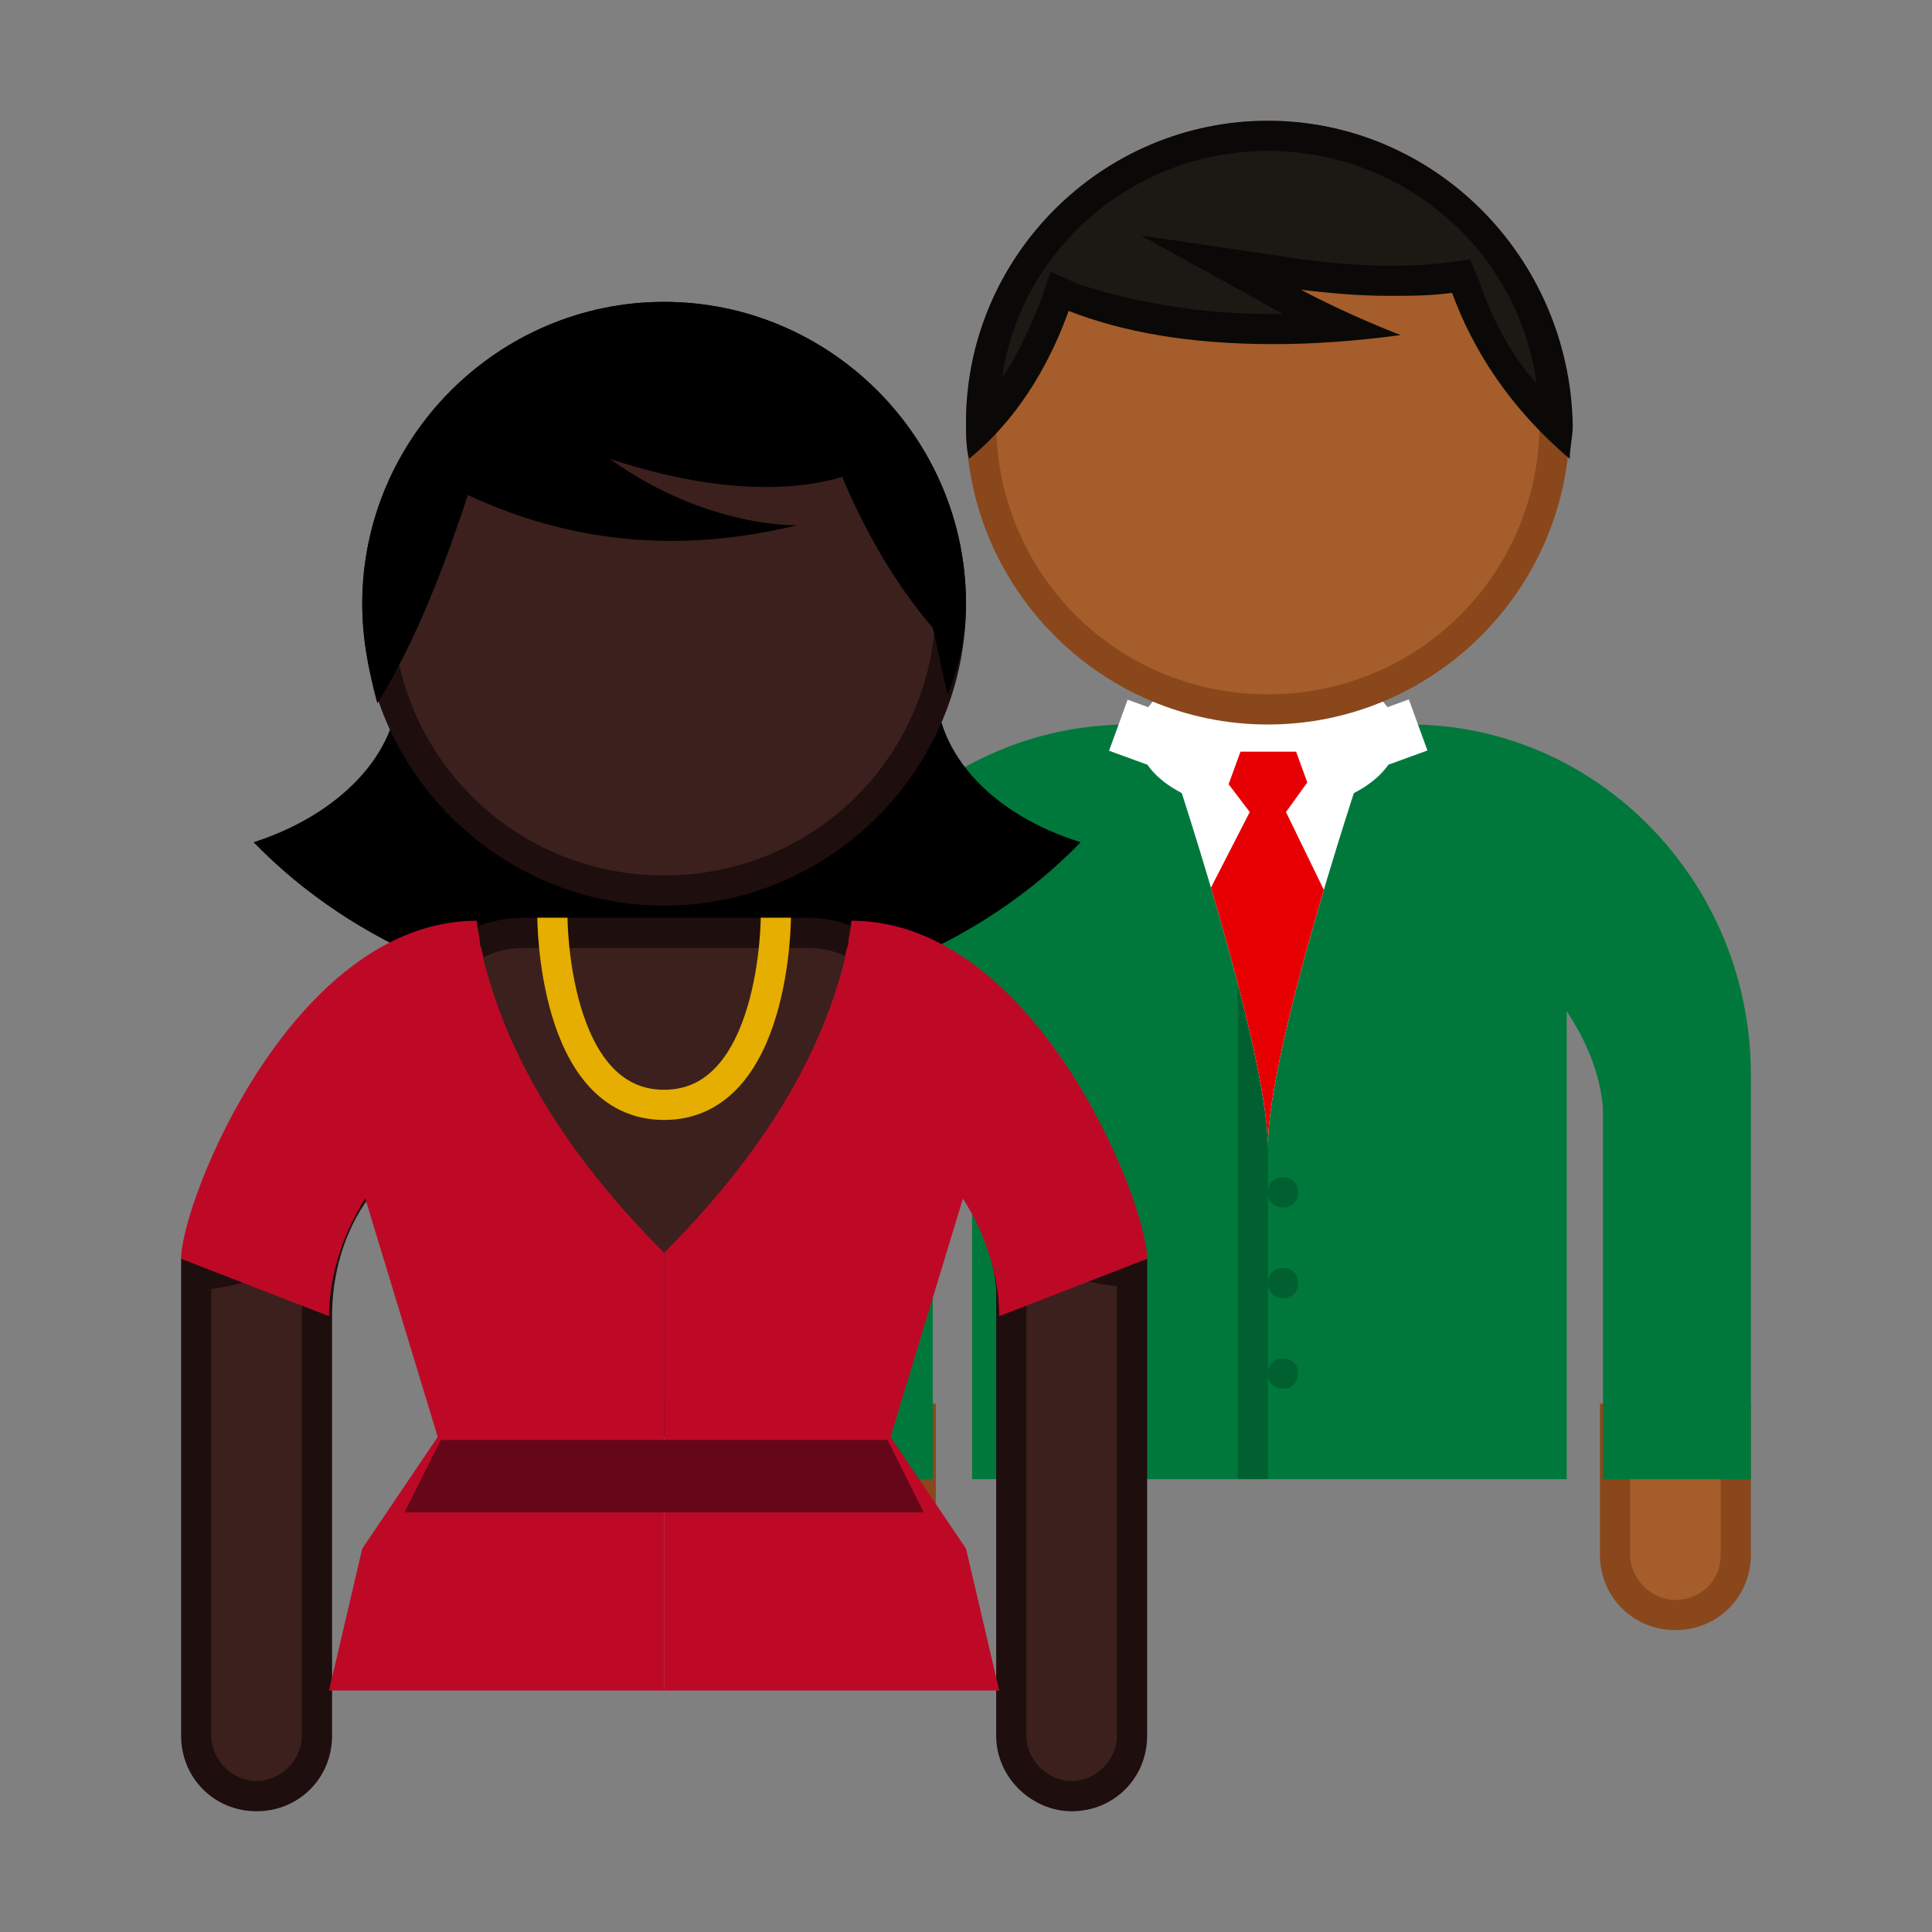 <?xml version="1.0" encoding="utf-8"?>
<!-- Generator: Adobe Illustrator 18.1.1, SVG Export Plug-In . SVG Version: 6.00 Build 0)  -->
<!DOCTYPE svg PUBLIC "-//W3C//DTD SVG 1.1//EN" "http://www.w3.org/Graphics/SVG/1.1/DTD/svg11.dtd">
<svg version="1.1" id="Ebene_1" xmlns="http://www.w3.org/2000/svg" xmlns:xlink="http://www.w3.org/1999/xlink" x="0px" y="0px"
	 width="64px" height="64px" viewBox="0 0 64 64" enable-background="new 0 0 64 64" xml:space="preserve">
<rect x="0" y="0" width="64" height="64" fill="#808080" stroke="none"/>
<g>
	<g>
		<path fill="#A55D2B" d="M28.5,53.5c-1.1,0-2-0.9-2-2V47h4v4.5C30.5,52.6,29.6,53.5,28.5,53.5z"/>
		<g>
			<path fill="#89471B" d="M30,47.5v4c0,0.9-0.7,1.5-1.5,1.5c-0.8,0-1.5-0.7-1.5-1.5v-4H30 M31,46.5h-5v5c0,1.4,1.1,2.5,2.5,2.5
				c1.4,0,2.5-1.1,2.5-2.5V46.5L31,46.5z"/>
		</g>
	</g>
	<g>
		<path fill="#A55D2B" d="M55.5,53.5c-1.1,0-2-0.9-2-2V47h4v4.5C57.5,52.6,56.6,53.5,55.5,53.5z"/>
		<g>
			<path fill="#89471B" d="M57,47.5v4c0,0.9-0.7,1.5-1.5,1.5c-0.8,0-1.5-0.7-1.5-1.5v-4H57 M58,46.5h-5v5c0,1.4,1.1,2.5,2.5,2.5
				c1.4,0,2.5-1.1,2.5-2.5V46.5L58,46.5z"/>
		</g>
	</g>
	<path fill="#00783C" d="M46.7,24h-9.3c-6.3,0-11.3,5.2-11.3,11.5v0.8c0,0.2-0.1,0.4-0.1,0.6V49h4.9v-6.7v-4.8
		c0-1.5,0.5-2.8,1.3-3.9V49h19.7V33.5c0.6,0.9,1.1,2,1.2,3.2c0,0.1,0,0.1,0,0.2V49H58V37.6v-0.7v-1.3C58,29.2,52.9,24,46.7,24z"/>
	<ellipse fill="#FFFFFF" cx="42" cy="24.4" rx="4.3" ry="2.5"/>
	<rect x="41" y="30" opacity="0.2" width="1" height="19"/>
	<path opacity="0.2" d="M42.5,39L42.5,39c-0.3,0-0.5,0.2-0.5,0.5l0,0c0,0.3,0.2,0.5,0.5,0.5l0,0c0.3,0,0.5-0.2,0.5-0.5l0,0
		C43,39.2,42.8,39,42.5,39z"/>
	<path opacity="0.2" d="M42.5,42L42.5,42c-0.3,0-0.5,0.2-0.5,0.5l0,0c0,0.3,0.2,0.5,0.5,0.5l0,0c0.3,0,0.5-0.2,0.5-0.5l0,0
		C43,42.2,42.8,42,42.5,42z"/>
	<path opacity="0.2" d="M42.5,45L42.5,45c-0.3,0-0.5,0.2-0.5,0.5l0,0c0,0.3,0.2,0.5,0.5,0.5l0,0c0.3,0,0.5-0.2,0.5-0.5l0,0
		C43,45.2,42.8,45,42.5,45z"/>
	<g>
		<defs>
			<path id="SVGID_81_" d="M38.7,24.9c0,0,3.3,9.8,3.3,13.1c0-3.4,3.3-13.1,3.3-13.1H38.7z"/>
		</defs>
		<clipPath id="SVGID_2_">
			<use xlink:href="#SVGID_81_"  overflow="visible"/>
		</clipPath>
		<path clip-path="url(#SVGID_2_)" fill="#FFFFFF" d="M38.7,24.9c0,0,3.3,9.8,3.3,13.1c0-3.4,3.3-13.1,3.3-13.1H38.7z"/>
		<polygon clip-path="url(#SVGID_2_)" fill="#E70003" points="39.5,24.4 41.4,26.9 39.5,30.6 42,38 44.4,30.6 42.6,26.9 44.4,24.4 
					"/>
	</g>
	<rect x="43" y="23.8" transform="matrix(0.94 -0.342 0.342 0.94 -5.744 16.905)" fill="#FFFFFF" width="4.1" height="1.8"/>
	
		<rect x="36.9" y="23.8" transform="matrix(0.94 0.342 -0.342 0.94 10.808 -11.814)" fill="#FFFFFF" width="4.1" height="1.8"/>
	<g>
		<path fill="#A55D2B" d="M42,23.5c-5.2,0-9.5-4.3-9.5-9.5s4.3-9.5,9.5-9.5s9.5,4.3,9.5,9.5S47.2,23.5,42,23.5z"/>
		<g>
			<path fill="#89471B" d="M42,5c5,0,9,4,9,9s-4,9-9,9s-9-4-9-9S37,5,42,5 M42,4c-5.5,0-10,4.5-10,10c0,5.5,4.5,10,10,10
				s10-4.5,10-10C52,8.5,47.5,4,42,4L42,4z"/>
		</g>
	</g>
	<g>
		<path fill="#1C1914" d="M32.5,14c0-5.2,4.3-9.5,9.5-9.5s9.5,4.3,9.5,9.5c0,0,0,0,0,0c-1.4-1.3-2.4-2.8-3-4.6l-0.1-0.4l-0.4,0
			c-0.7,0.1-1.4,0.1-2,0.1c-1,0-1.9-0.1-2.8-0.2l-2.7-0.4l2.4,1.3c0.6,0.3,1.1,0.6,1.6,0.8c-0.8,0.1-1.5,0.1-2.3,0.1
			c-2.5,0-4.7-0.4-6.6-1.1l-0.5-0.2l-0.2,0.5c-0.6,1.7-1.4,3-2.4,4C32.5,14.1,32.5,14,32.5,14z"/>
		<g>
			<path fill="#0A0907" d="M42,5c4.5,0,8.3,3.3,8.9,7.7c-0.9-1-1.5-2.2-1.9-3.4l-0.3-0.7l-0.8,0.1c-0.7,0.1-1.4,0.1-2,0.1
				c-0.9,0-1.9-0.1-2.7-0.2l-5.4-0.8l4.7,2.6c-0.1,0-0.2,0-0.4,0c-2.4,0-4.6-0.4-6.4-1l-0.9-0.4l-0.3,0.9c-0.4,1-0.8,1.9-1.3,2.6
				C33.8,8.3,37.5,5,42,5 M42,4c-5.5,0-10,4.5-10,10c0,0.4,0,0.8,0.1,1.2c1.1-0.9,2.4-2.4,3.3-4.9c1.8,0.7,4,1.1,6.8,1.1
				c1.3,0,2.7-0.1,4.2-0.3c0,0-1.6-0.6-3.3-1.5c0.9,0.1,1.8,0.2,2.9,0.2c0.7,0,1.4,0,2.1-0.1c0.7,1.9,1.9,3.8,3.9,5.5
				c0-0.4,0.1-0.7,0.1-1.1C52,8.5,47.5,4,42,4L42,4z"/>
		</g>
	</g>
</g>
<g>
	<g>
		<path d="M31,22.7C31,22.7,31,22.7,31,22.7l-17.8,0c0,0,0,0,0,0c0,2.3-2,4.3-4.8,5.2c3.3,3.4,8.2,5.5,13.7,5.5s10.4-2.1,13.7-5.5
			C32.9,27,31,25,31,22.7z"/>
	</g>
	<g>
		<path fill="#3C201D" d="M35.5,59.5c-1.1,0-2-0.9-2-2V42.8c-0.2-1.3-0.6-2.4-1.2-3.3L32,39l-10,8l-9.9-8l-0.3,0.4
			c-0.8,1.2-1.3,2.6-1.3,4.2v13.9c0,1.1-0.9,2-2,2c-1.1,0-2-0.9-2-2V42.2c4.4-0.2,5.6-3.6,6.6-6.6c0.9-2.5,1.7-4.7,4.2-4.7h9.3
			c2.6,0,3.3,2.2,4.2,4.7c1.1,3,2.2,6.3,6.6,6.6v15.3C37.5,58.6,36.6,59.5,35.5,59.5z"/>
		<g>
			<path fill="#1E0E0E" d="M26.7,31.4c2.1,0,2.8,1.6,3.8,4.4c0.3,0.9,0.7,1.9,1.2,2.9L31.3,39L22,46.4L12.8,39l-0.4-0.3
				c0.5-0.9,0.8-1.9,1.2-2.9c1-2.8,1.7-4.4,3.8-4.4H26.7 M10.3,41.4c-0.2,0.7-0.3,1.4-0.3,2.2v13.9c0,0.8-0.7,1.5-1.5,1.5
				C7.7,59,7,58.3,7,57.5V42.7C8.4,42.5,9.4,42.1,10.3,41.4 M33.8,41.4c0.8,0.6,1.9,1.1,3.2,1.2v14.9c0,0.8-0.7,1.5-1.5,1.5
				c-0.8,0-1.5-0.7-1.5-1.5V43v-0.3v-0.1l0-0.1C33.9,42.2,33.9,41.8,33.8,41.4 M26.7,30.4h-9.3c-6.3,0-3.1,11.3-11.4,11.3v15.8
				C6,58.9,7.1,60,8.5,60h0c1.4,0,2.5-1.1,2.5-2.5V43.6c0-1.4,0.4-2.8,1.2-3.9l9.8,7.9l9.9-7.9c0.6,0.9,1,1.9,1.1,3V43v14.5
				c0,1.4,1.2,2.5,2.5,2.5h0c1.4,0,2.5-1.1,2.5-2.5V41.7C29.8,41.7,32.9,30.4,26.7,30.4L26.7,30.4z"/>
		</g>
	</g>
	<path fill="#BD0926" d="M33.1,56H22V41.5c3.9-3.9,5.3-7.2,5.9-9.4c0.1-0.3,0.1-0.6,0.2-0.8c0-0.3,0.1-0.5,0.1-0.8
		c6.1,0,9.8,9.3,9.8,11.2l-4.9,1.9c0-1.4-0.5-2.8-1.2-3.9l-2.4,7.9l2.5,3.7L33.1,56z"/>
	<path fill="#BD0926" d="M10.9,56H22V41.5c-3.9-3.9-5.3-7.2-5.9-9.4c-0.1-0.3-0.1-0.6-0.2-0.8c0-0.3-0.1-0.5-0.1-0.8
		c-6.1,0-9.8,9.3-9.8,11.2l4.9,1.9c0-1.4,0.5-2.8,1.2-3.9l2.4,7.9l-2.5,3.7L10.9,56z"/>
	<g>
		<path fill="#3C201D" d="M22,29.5c-5.2,0-9.5-4.3-9.5-9.5s4.3-9.5,9.5-9.5s9.5,4.3,9.5,9.5S27.2,29.5,22,29.5z"/>
		<g>
			<path fill="#1E0E0E" d="M22,11c5,0,9,4,9,9s-4,9-9,9s-9-4-9-9S17,11,22,11 M22,10c-5.5,0-10,4.5-10,10c0,5.5,4.5,10,10,10
				s10-4.5,10-10C32,14.5,27.5,10,22,10L22,10z"/>
		</g>
	</g>
	<g>
		<path d="M22,10c-5.5,0-10,4.5-10,10c0,1.1,0.2,2.2,0.5,3.3c0.1-0.2,0.2-0.3,0.3-0.5c1.2-2.1,2-4.3,2.7-6.4c2.8,1.3,6.4,2.1,10.9,1
			c0,0-3,0.1-6.2-2.2c2.4,0.8,5.3,1.3,7.7,0.6c0.8,1.9,1.8,3.6,3,5c0.2,0.8,0.3,1.5,0.5,2.2C31.8,22,32,21,32,20
			C32,14.5,27.5,10,22,10z"/>
	</g>
	<path fill="none" stroke="#E5AE00" stroke-miterlimit="10" d="M18.3,30.4c0,0,0,6.2,3.7,6.2c3.7,0,3.7-6.2,3.7-6.2"/>
	<polygon fill="#660619" points="30.6,50.1 13.4,50.1 14.6,47.7 29.4,47.7 	"/>
</g>
</svg>
